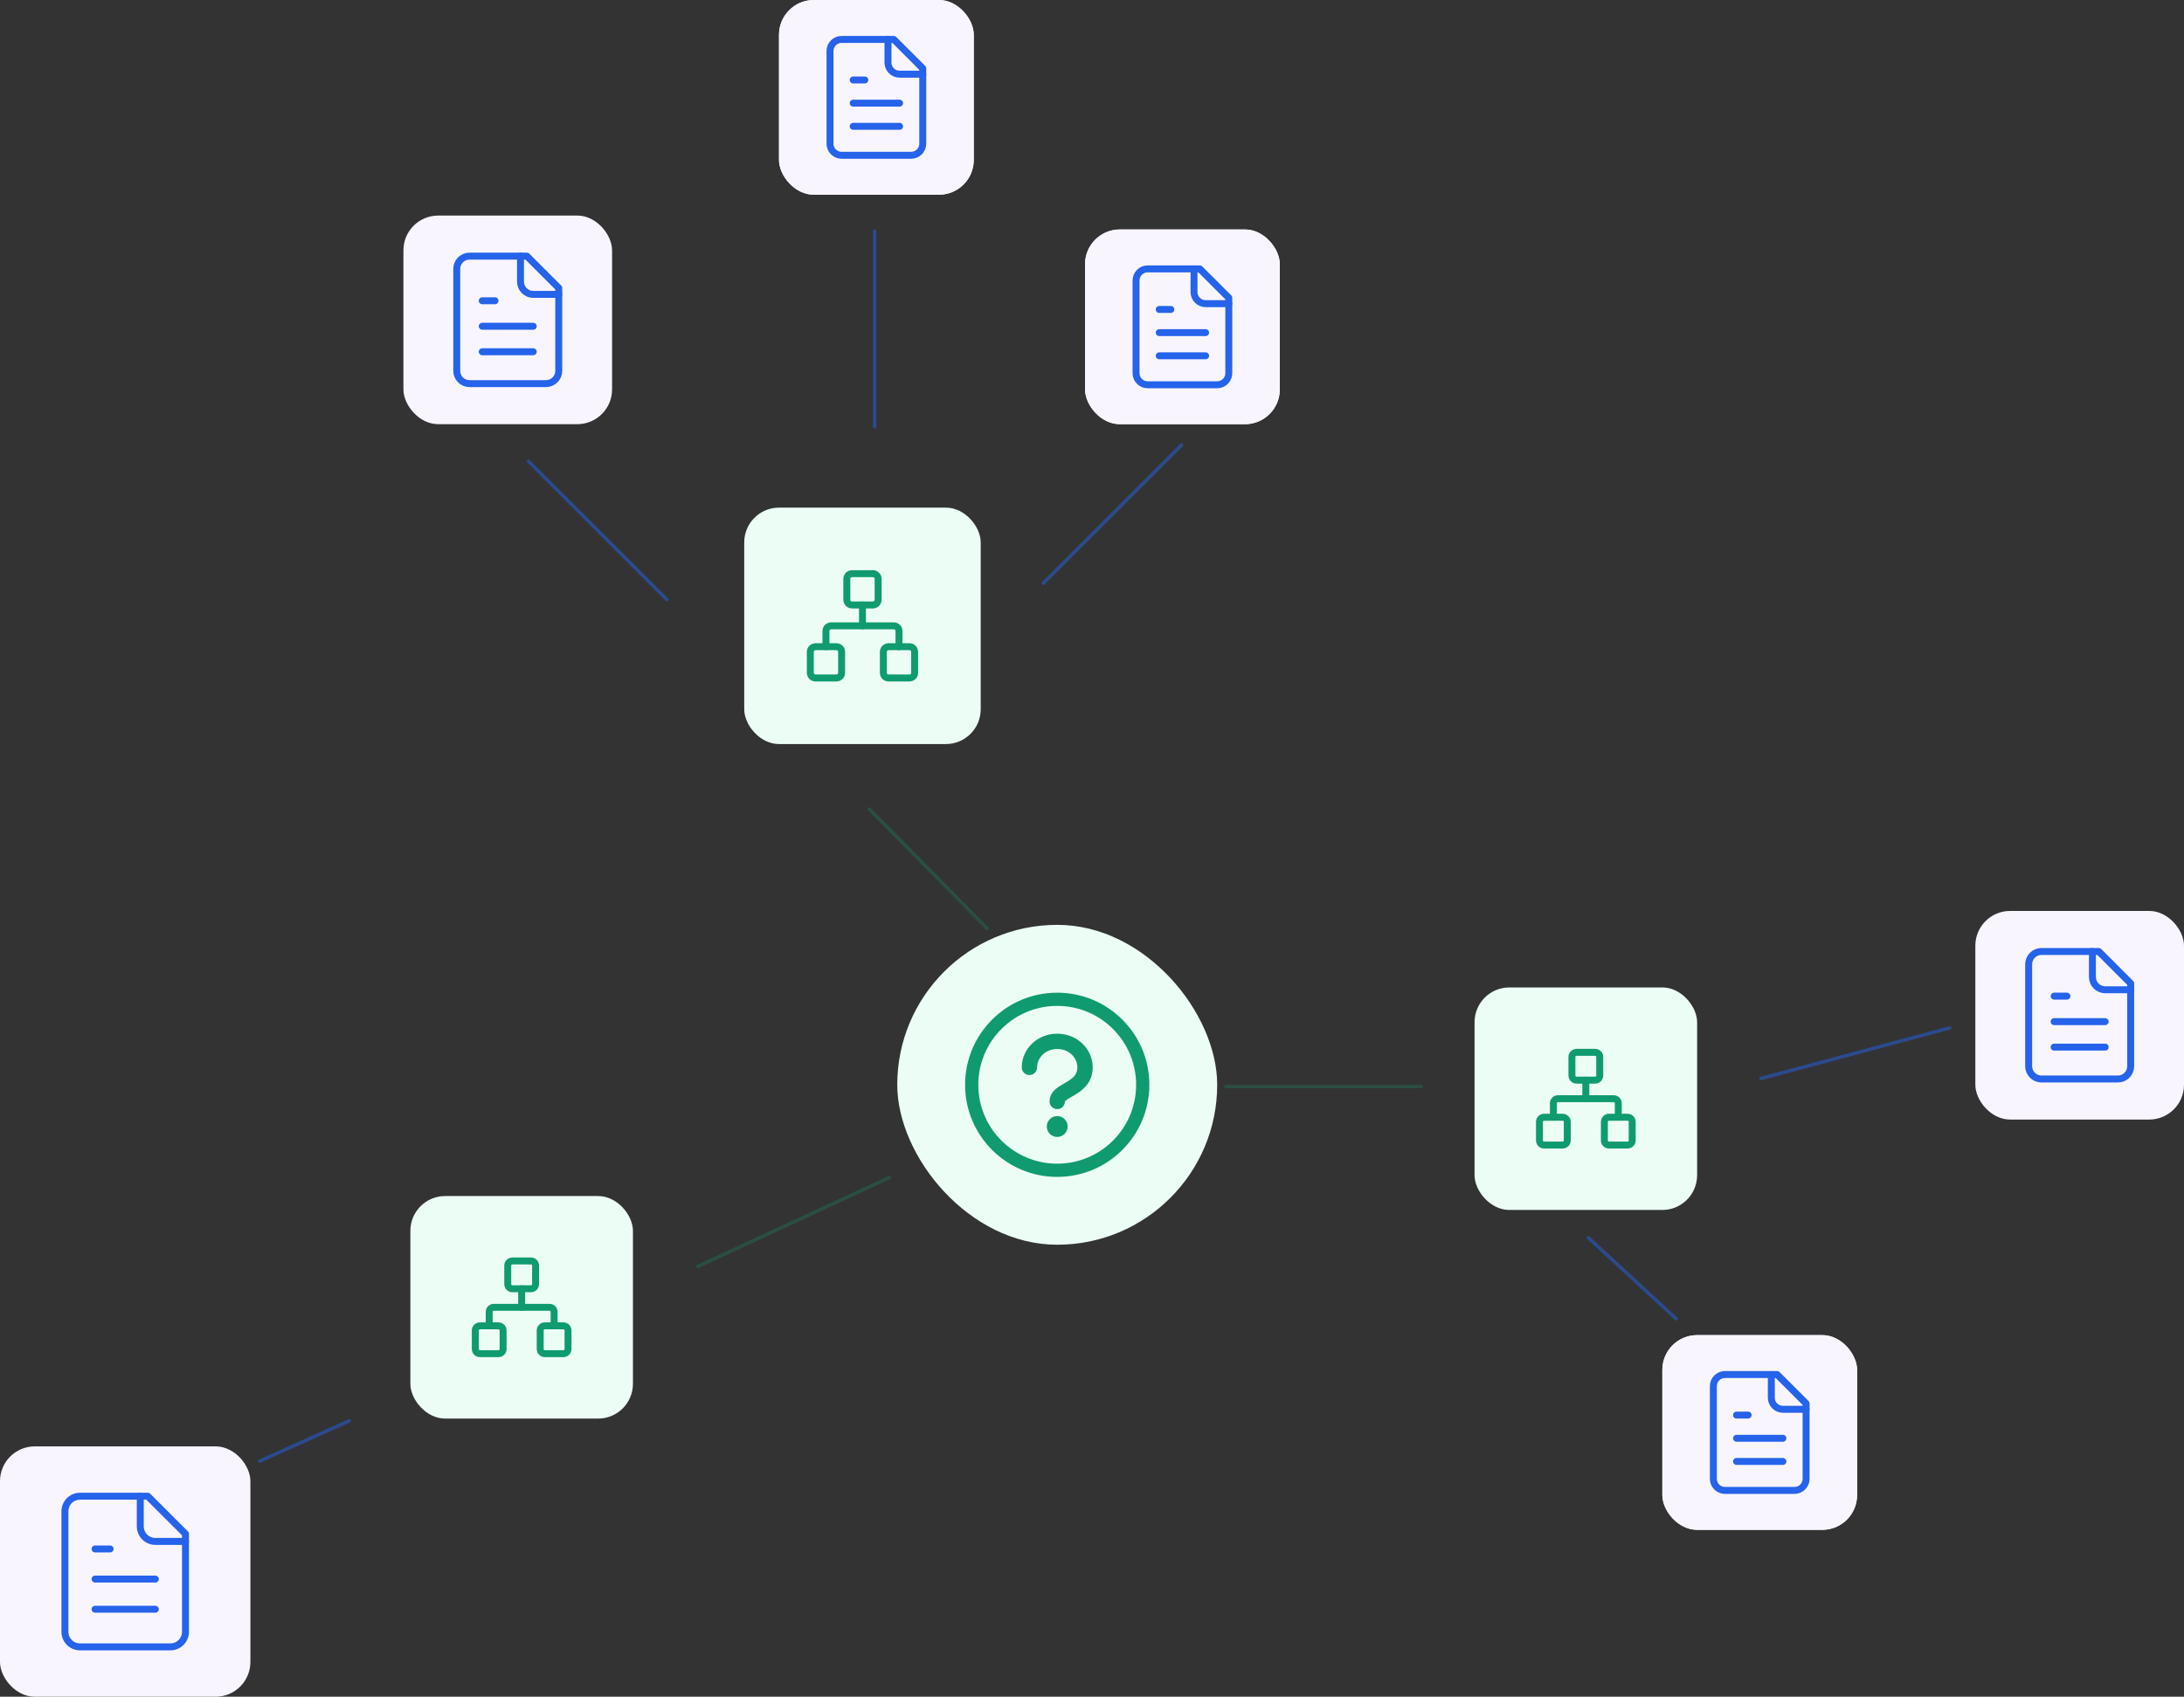 <svg width="314" height="244" viewBox="0 0 314 244" fill="none" xmlns="http://www.w3.org/2000/svg">
<rect x="0" y="0" width="314" height="244" fill="#333333" stroke="none"/>
<rect x="212" y="142" width="32" height="32" rx="5" fill="#ECFDF5"/>
<rect x="129" y="133" width="46" height="46" rx="23" fill="#ECFDF5"/>
<g clip-path="url(#clip0_100_192)">
<path d="M234 160.667H231.333C230.965 160.667 230.667 160.965 230.667 161.333V164C230.667 164.368 230.965 164.667 231.333 164.667H234C234.368 164.667 234.667 164.368 234.667 164V161.333C234.667 160.965 234.368 160.667 234 160.667Z" stroke="#0F9B6F" stroke-linecap="round" stroke-linejoin="round"/>
<path d="M224.667 160.667H222C221.632 160.667 221.333 160.965 221.333 161.333V164C221.333 164.368 221.632 164.667 222 164.667H224.667C225.035 164.667 225.333 164.368 225.333 164V161.333C225.333 160.965 225.035 160.667 224.667 160.667Z" stroke="#0F9B6F" stroke-linecap="round" stroke-linejoin="round"/>
<path d="M229.333 151.333H226.667C226.298 151.333 226 151.632 226 152V154.667C226 155.035 226.298 155.333 226.667 155.333H229.333C229.702 155.333 230 155.035 230 154.667V152C230 151.632 229.702 151.333 229.333 151.333Z" stroke="#0F9B6F" stroke-linecap="round" stroke-linejoin="round"/>
<path d="M223.333 160.667V158.667C223.333 158.49 223.404 158.32 223.529 158.195C223.654 158.07 223.823 158 224 158H232C232.177 158 232.346 158.07 232.471 158.195C232.596 158.32 232.667 158.49 232.667 158.667V160.667" stroke="#0F9B6F" stroke-linecap="round" stroke-linejoin="round"/>
<path d="M228 158V155.333" stroke="#0F9B6F" stroke-linecap="round" stroke-linejoin="round"/>
</g>
<rect x="59" y="172" width="32" height="32" rx="5" fill="#ECFDF5"/>
<g clip-path="url(#clip1_100_192)">
<path d="M81 190.667H78.333C77.965 190.667 77.667 190.965 77.667 191.333V194C77.667 194.368 77.965 194.667 78.333 194.667H81C81.368 194.667 81.667 194.368 81.667 194V191.333C81.667 190.965 81.368 190.667 81 190.667Z" stroke="#0F9B6F" stroke-linecap="round" stroke-linejoin="round"/>
<path d="M71.667 190.667H69C68.632 190.667 68.333 190.965 68.333 191.333V194C68.333 194.368 68.632 194.667 69 194.667H71.667C72.035 194.667 72.333 194.368 72.333 194V191.333C72.333 190.965 72.035 190.667 71.667 190.667Z" stroke="#0F9B6F" stroke-linecap="round" stroke-linejoin="round"/>
<path d="M76.333 181.333H73.667C73.299 181.333 73 181.632 73 182V184.667C73 185.035 73.299 185.333 73.667 185.333H76.333C76.701 185.333 77 185.035 77 184.667V182C77 181.632 76.701 181.333 76.333 181.333Z" stroke="#0F9B6F" stroke-linecap="round" stroke-linejoin="round"/>
<path d="M70.333 190.667V188.667C70.333 188.49 70.404 188.32 70.529 188.195C70.654 188.07 70.823 188 71 188H79C79.177 188 79.346 188.07 79.471 188.195C79.597 188.32 79.667 188.49 79.667 188.667V190.667" stroke="#0F9B6F" stroke-linecap="round" stroke-linejoin="round"/>
<path d="M75 188V185.333" stroke="#0F9B6F" stroke-linecap="round" stroke-linejoin="round"/>
</g>
<rect x="107" y="73" width="34" height="34" rx="5" fill="#ECFDF5"/>
<path d="M130.75 93H127.75C127.336 93 127 93.336 127 93.75V96.75C127 97.164 127.336 97.5 127.75 97.5H130.75C131.164 97.5 131.5 97.164 131.5 96.75V93.75C131.5 93.336 131.164 93 130.75 93Z" stroke="#0F9B6F" stroke-linecap="round" stroke-linejoin="round"/>
<path d="M120.25 93H117.25C116.836 93 116.5 93.336 116.5 93.75V96.75C116.5 97.164 116.836 97.5 117.25 97.5H120.25C120.664 97.5 121 97.164 121 96.75V93.75C121 93.336 120.664 93 120.25 93Z" stroke="#0F9B6F" stroke-linecap="round" stroke-linejoin="round"/>
<path d="M125.5 82.5H122.5C122.086 82.5 121.75 82.836 121.75 83.25V86.25C121.75 86.664 122.086 87 122.5 87H125.5C125.914 87 126.25 86.664 126.25 86.25V83.25C126.25 82.836 125.914 82.5 125.5 82.5Z" stroke="#0F9B6F" stroke-linecap="round" stroke-linejoin="round"/>
<path d="M118.75 93V90.75C118.75 90.551 118.829 90.36 118.97 90.22C119.11 90.079 119.301 90 119.5 90H128.5C128.699 90 128.89 90.079 129.03 90.22C129.171 90.36 129.25 90.551 129.25 90.75V93" stroke="#0F9B6F" stroke-linecap="round" stroke-linejoin="round"/>
<path d="M124 90V87" stroke="#0F9B6F" stroke-linecap="round" stroke-linejoin="round"/>
<rect x="239" y="192" width="28" height="28" rx="5" fill="#F9F5FF"/>
<path d="M254.75 200.167H249.5C249.191 200.167 248.894 200.29 248.675 200.508C248.456 200.727 248.333 201.024 248.333 201.333V210.667C248.333 210.976 248.456 211.273 248.675 211.492C248.894 211.71 249.191 211.833 249.5 211.833H256.5C256.809 211.833 257.106 211.71 257.325 211.492C257.544 211.273 257.667 210.976 257.667 210.667V203.083L254.75 200.167Z" stroke="#2563EB" stroke-linecap="round" stroke-linejoin="round"/>
<path d="M254.167 200.167V202.5C254.167 202.809 254.29 203.106 254.508 203.325C254.727 203.544 255.024 203.667 255.333 203.667H257.667" stroke="#2563EB" stroke-linecap="round" stroke-linejoin="round"/>
<path d="M251.833 204.25H250.667" stroke="#2563EB" stroke-linecap="round" stroke-linejoin="round"/>
<path d="M255.333 206.583H250.667" stroke="#2563EB" stroke-linecap="round" stroke-linejoin="round"/>
<path d="M255.333 208.917H250.667" stroke="#2563EB" stroke-linecap="round" stroke-linejoin="round"/>
<rect x="239" y="192" width="28" height="28" rx="5" fill="#F9F5FF"/>
<path d="M255.5 197.667H248C247.558 197.667 247.134 197.842 246.822 198.155C246.509 198.467 246.333 198.891 246.333 199.333V212.667C246.333 213.109 246.509 213.533 246.822 213.845C247.134 214.158 247.558 214.333 248 214.333H258C258.442 214.333 258.866 214.158 259.179 213.845C259.491 213.533 259.667 213.109 259.667 212.667V201.833L255.5 197.667Z" stroke="#2563EB" stroke-linecap="round" stroke-linejoin="round"/>
<path d="M254.667 197.667V201C254.667 201.442 254.842 201.866 255.155 202.178C255.467 202.491 255.891 202.667 256.333 202.667H259.667" stroke="#2563EB" stroke-linecap="round" stroke-linejoin="round"/>
<path d="M251.333 203.5H249.667" stroke="#2563EB" stroke-linecap="round" stroke-linejoin="round"/>
<path d="M256.333 206.833H249.667" stroke="#2563EB" stroke-linecap="round" stroke-linejoin="round"/>
<path d="M256.333 210.167H249.667" stroke="#2563EB" stroke-linecap="round" stroke-linejoin="round"/>
<rect x="156" y="33" width="28" height="28" rx="5" fill="#F9F5FF"/>
<path d="M171.75 41.167H166.5C166.191 41.167 165.894 41.29 165.675 41.508C165.456 41.727 165.333 42.024 165.333 42.333V51.667C165.333 51.976 165.456 52.273 165.675 52.492C165.894 52.71 166.191 52.833 166.5 52.833H173.5C173.809 52.833 174.106 52.71 174.325 52.492C174.544 52.273 174.667 51.976 174.667 51.667V44.083L171.75 41.167Z" stroke="#2563EB" stroke-linecap="round" stroke-linejoin="round"/>
<path d="M171.167 41.167V43.5C171.167 43.809 171.29 44.106 171.508 44.325C171.727 44.544 172.024 44.667 172.333 44.667H174.667" stroke="#2563EB" stroke-linecap="round" stroke-linejoin="round"/>
<path d="M168.833 45.25H167.667" stroke="#2563EB" stroke-linecap="round" stroke-linejoin="round"/>
<path d="M172.333 47.583H167.667" stroke="#2563EB" stroke-linecap="round" stroke-linejoin="round"/>
<path d="M172.333 49.917H167.667" stroke="#2563EB" stroke-linecap="round" stroke-linejoin="round"/>
<rect x="156" y="33" width="28" height="28" rx="5" fill="#F9F5FF"/>
<path d="M172.5 38.667H165C164.558 38.667 164.134 38.842 163.822 39.155C163.509 39.467 163.333 39.891 163.333 40.333V53.667C163.333 54.109 163.509 54.533 163.822 54.845C164.134 55.158 164.558 55.333 165 55.333H175C175.442 55.333 175.866 55.158 176.179 54.845C176.491 54.533 176.667 54.109 176.667 53.667V42.833L172.5 38.667Z" stroke="#2563EB" stroke-linecap="round" stroke-linejoin="round"/>
<path d="M171.667 38.667V42C171.667 42.442 171.842 42.866 172.155 43.178C172.467 43.491 172.891 43.667 173.333 43.667H176.667" stroke="#2563EB" stroke-linecap="round" stroke-linejoin="round"/>
<path d="M168.333 44.5H166.667" stroke="#2563EB" stroke-linecap="round" stroke-linejoin="round"/>
<path d="M173.333 47.833H166.667" stroke="#2563EB" stroke-linecap="round" stroke-linejoin="round"/>
<path d="M173.333 51.167H166.667" stroke="#2563EB" stroke-linecap="round" stroke-linejoin="round"/>
<rect x="112" width="28" height="28" rx="5" fill="#F9F5FF"/>
<path d="M127.75 8.167H122.5C122.191 8.167 121.894 8.29 121.675 8.508C121.456 8.727 121.333 9.024 121.333 9.333V18.667C121.333 18.976 121.456 19.273 121.675 19.492C121.894 19.71 122.191 19.833 122.5 19.833H129.5C129.809 19.833 130.106 19.71 130.325 19.492C130.544 19.273 130.667 18.976 130.667 18.667V11.083L127.75 8.167Z" stroke="#2563EB" stroke-linecap="round" stroke-linejoin="round"/>
<path d="M127.167 8.167V10.5C127.167 10.809 127.29 11.106 127.508 11.325C127.727 11.544 128.024 11.667 128.333 11.667H130.667" stroke="#2563EB" stroke-linecap="round" stroke-linejoin="round"/>
<path d="M124.833 12.25H123.667" stroke="#2563EB" stroke-linecap="round" stroke-linejoin="round"/>
<path d="M128.333 14.583H123.667" stroke="#2563EB" stroke-linecap="round" stroke-linejoin="round"/>
<path d="M128.333 16.917H123.667" stroke="#2563EB" stroke-linecap="round" stroke-linejoin="round"/>
<rect x="112" width="28" height="28" rx="5" fill="#F9F5FF"/>
<path d="M128.5 5.667H121C120.558 5.667 120.134 5.842 119.822 6.155C119.509 6.467 119.333 6.891 119.333 7.333V20.667C119.333 21.109 119.509 21.533 119.822 21.845C120.134 22.158 120.558 22.333 121 22.333H131C131.442 22.333 131.866 22.158 132.179 21.845C132.491 21.533 132.667 21.109 132.667 20.667V9.833L128.5 5.667Z" stroke="#2563EB" stroke-linecap="round" stroke-linejoin="round"/>
<path d="M127.667 5.667V9C127.667 9.442 127.842 9.866 128.155 10.178C128.467 10.491 128.891 10.667 129.333 10.667H132.667" stroke="#2563EB" stroke-linecap="round" stroke-linejoin="round"/>
<path d="M124.333 11.5H122.667" stroke="#2563EB" stroke-linecap="round" stroke-linejoin="round"/>
<path d="M129.333 14.833H122.667" stroke="#2563EB" stroke-linecap="round" stroke-linejoin="round"/>
<path d="M129.333 18.167H122.667" stroke="#2563EB" stroke-linecap="round" stroke-linejoin="round"/>
<rect x="284" y="131" width="30" height="30" rx="5" fill="#F9F5FF"/>
<path d="M301.75 136.833H293.5C293.014 136.833 292.547 137.027 292.204 137.37C291.86 137.714 291.667 138.18 291.667 138.667V153.333C291.667 153.82 291.86 154.286 292.204 154.63C292.547 154.974 293.014 155.167 293.5 155.167H304.5C304.986 155.167 305.453 154.974 305.796 154.63C306.14 154.286 306.333 153.82 306.333 153.333V141.417L301.75 136.833Z" stroke="#2563EB" stroke-linecap="round" stroke-linejoin="round"/>
<path d="M300.833 136.833V140.5C300.833 140.986 301.027 141.453 301.37 141.796C301.714 142.14 302.18 142.333 302.667 142.333H306.333" stroke="#2563EB" stroke-linecap="round" stroke-linejoin="round"/>
<path d="M297.167 143.25H295.333" stroke="#2563EB" stroke-linecap="round" stroke-linejoin="round"/>
<path d="M302.667 146.917H295.333" stroke="#2563EB" stroke-linecap="round" stroke-linejoin="round"/>
<path d="M302.667 150.583H295.333" stroke="#2563EB" stroke-linecap="round" stroke-linejoin="round"/>
<rect y="208" width="36" height="36" rx="5" fill="#F9F5FF"/>
<path d="M21.25 215.167H11.5C10.925 215.167 10.374 215.395 9.968 215.801C9.562 216.208 9.333 216.759 9.333 217.333V234.667C9.333 235.241 9.562 235.792 9.968 236.199C10.374 236.605 10.925 236.833 11.5 236.833H24.5C25.075 236.833 25.626 236.605 26.032 236.199C26.438 235.792 26.667 235.241 26.667 234.667V220.583L21.25 215.167Z" stroke="#2563EB" stroke-linecap="round" stroke-linejoin="round"/>
<path d="M20.167 215.167V219.5C20.167 220.075 20.395 220.626 20.801 221.032C21.208 221.438 21.759 221.667 22.333 221.667H26.667" stroke="#2563EB" stroke-linecap="round" stroke-linejoin="round"/>
<path d="M15.833 222.75H13.667" stroke="#2563EB" stroke-linecap="round" stroke-linejoin="round"/>
<path d="M22.333 227.083H13.667" stroke="#2563EB" stroke-linecap="round" stroke-linejoin="round"/>
<path d="M22.333 231.417H13.667" stroke="#2563EB" stroke-linecap="round" stroke-linejoin="round"/>
<rect x="58" y="31" width="30" height="30" rx="5" fill="#F9F5FF"/>
<path d="M75.75 36.833H67.5C67.014 36.833 66.547 37.026 66.204 37.37C65.86 37.714 65.667 38.18 65.667 38.667V53.333C65.667 53.819 65.86 54.286 66.204 54.63C66.547 54.974 67.014 55.167 67.5 55.167H78.5C78.986 55.167 79.453 54.974 79.796 54.63C80.14 54.286 80.333 53.819 80.333 53.333V41.417L75.75 36.833Z" stroke="#2563EB" stroke-linecap="round" stroke-linejoin="round"/>
<path d="M74.833 36.833V40.5C74.833 40.986 75.026 41.453 75.37 41.796C75.714 42.14 76.18 42.333 76.667 42.333H80.333" stroke="#2563EB" stroke-linecap="round" stroke-linejoin="round"/>
<path d="M71.167 43.25H69.333" stroke="#2563EB" stroke-linecap="round" stroke-linejoin="round"/>
<path d="M76.667 46.917H69.333" stroke="#2563EB" stroke-linecap="round" stroke-linejoin="round"/>
<path d="M76.667 50.583H69.333" stroke="#2563EB" stroke-linecap="round" stroke-linejoin="round"/>
<path fill-rule="evenodd" clip-rule="evenodd" d="M138.754 155.999C138.754 148.684 144.684 142.754 152 142.754C159.315 142.754 165.245 148.684 165.245 155.999C165.245 163.315 159.315 169.245 152 169.245C144.684 169.245 138.754 163.315 138.754 155.999ZM152 144.654C145.734 144.654 140.654 149.733 140.654 155.999C140.654 162.265 145.734 167.345 152 167.345C158.266 167.345 163.345 162.265 163.345 155.999C163.345 149.733 158.266 144.654 152 144.654ZM153.5 162C153.5 162.828 152.828 163.5 152 163.5C151.171 163.5 150.5 162.828 150.5 162C150.5 161.172 151.171 160.5 152 160.5C152.828 160.5 153.5 161.172 153.5 162ZM149.1 153.5C149.1 152.144 150.27 150.85 152 150.85C153.73 150.85 154.9 152.144 154.9 153.5C154.9 154.482 154.36 154.984 153.429 155.55C153.325 155.613 153.205 155.683 153.077 155.757C152.711 155.97 152.276 156.222 151.949 156.477C151.464 156.855 150.9 157.464 150.9 158.4C150.9 159.008 151.393 159.5 152 159.5C152.605 159.5 153.096 159.012 153.1 158.408L153.101 158.407C153.118 158.379 153.17 158.315 153.301 158.212C153.504 158.054 153.73 157.923 154.031 157.749C154.188 157.658 154.366 157.555 154.571 157.43C155.64 156.781 157.1 155.708 157.1 153.5C157.1 150.856 154.87 148.65 152 148.65C149.13 148.65 146.9 150.856 146.9 153.5C146.9 154.108 147.393 154.6 148 154.6C148.608 154.6 149.1 154.108 149.1 153.5Z" fill="#0F9B6F"/>
<line x1="127.879" y1="169.332" x2="100.332" y2="182.121" stroke="#246A53" stroke-opacity="0.5" stroke-width="0.5" stroke-linecap="round"/>
<line x1="204.351" y1="156.25" x2="176.25" y2="156.25" stroke="#246A53" stroke-opacity="0.5" stroke-width="0.5" stroke-linecap="round"/>
<line x1="141.908" y1="133.493" x2="124.998" y2="116.354" stroke="#246A53" stroke-opacity="0.5" stroke-width="0.5" stroke-linecap="round"/>
<line x1="95.87" y1="86.224" x2="76" y2="66.354" stroke="#2563EB" stroke-opacity="0.5" stroke-width="0.5" stroke-linecap="round"/>
<line x1="125.75" y1="61.351" x2="125.75" y2="33.25" stroke="#2563EB" stroke-opacity="0.5" stroke-width="0.5" stroke-linecap="round"/>
<line x1="150" y1="83.87" x2="169.87" y2="64" stroke="#2563EB" stroke-opacity="0.5" stroke-width="0.5" stroke-linecap="round"/>
<line x1="253.177" y1="155.096" x2="280.32" y2="147.823" stroke="#2563EB" stroke-opacity="0.5" stroke-width="0.5" stroke-linecap="round"/>
<line x1="228.353" y1="177.986" x2="240.986" y2="189.647" stroke="#2563EB" stroke-opacity="0.5" stroke-width="0.5" stroke-linecap="round"/>
<line x1="50.196" y1="204.331" x2="37.331" y2="210.125" stroke="#2563EB" stroke-opacity="0.5" stroke-width="0.5" stroke-linecap="round"/>
<defs>
<clipPath id="clip0_100_192">
<rect width="16" height="16" fill="white" transform="translate(220 150)"/>
</clipPath>
<clipPath id="clip1_100_192">
<rect width="16" height="16" fill="white" transform="translate(67 180)"/>
</clipPath>
</defs>
</svg>

